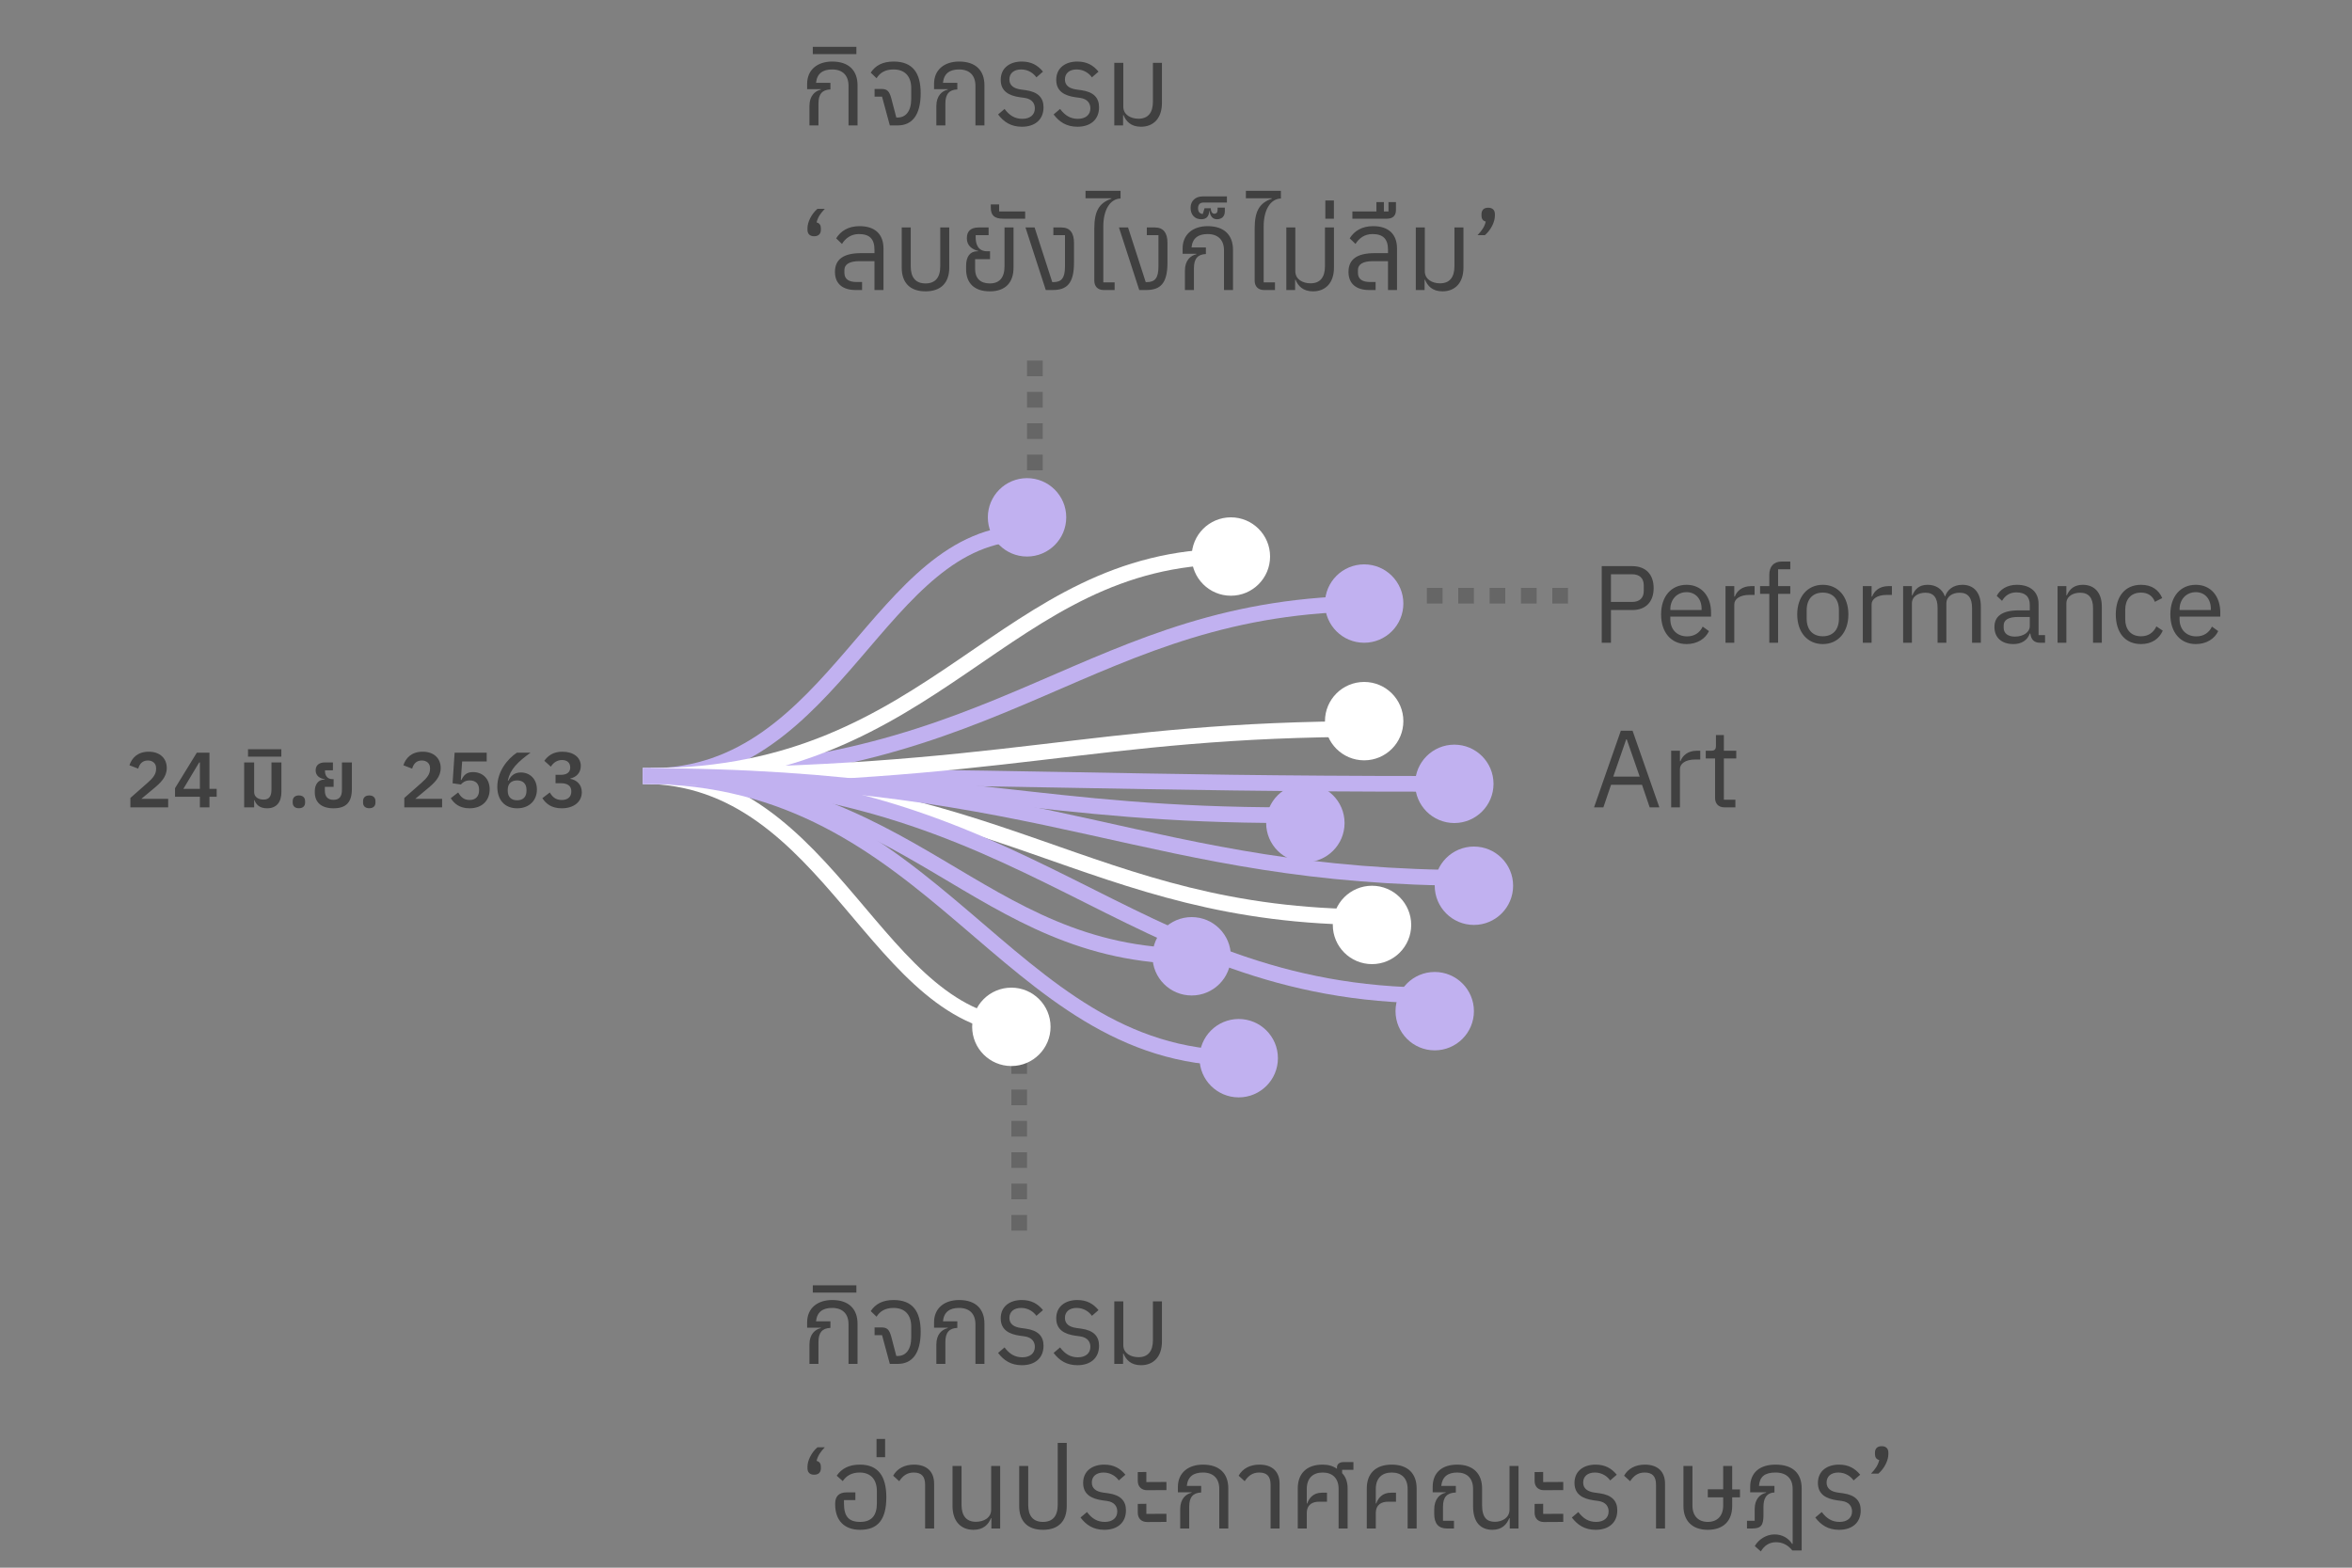 <svg width="300" height="200" viewBox="0 0 300 200" fill="none" xmlns="http://www.w3.org/2000/svg">
<rect x="0" y="0" width="300" height="200" fill="#808080" stroke="none"/>
<path d="M83.5 99C123.591 99 132.591 104 164.5 104" stroke="#C1B1F0" stroke-width="2"/>
<path d="M82.5 99C131.995 99 143.106 100 182.5 100" stroke="#C1B1F0" stroke-width="2"/>
<path d="M83 99C106.758 99 112.091 68 131 68" stroke="#C1B1F0" stroke-width="2"/>
<path d="M83 99C128.535 99 138.758 77 175 77" stroke="#C1B1F0" stroke-width="2"/>
<path d="M83 99C128.535 99 138.758 93 175 93" stroke="white" stroke-width="2"/>
<path d="M83 99C119.626 99 127.848 71 157 71" stroke="white" stroke-width="2"/>
<path d="M82 99C106.253 99 111.697 131 131 131" stroke="white" stroke-width="2"/>
<path d="M82 99C116.646 99 124.424 122 152 122" stroke="#C1B1F0" stroke-width="2"/>
<path d="M82 99C119.616 99 128.061 135 158 135" stroke="#C1B1F0" stroke-width="2"/>
<path d="M82 99C128.03 99 138.364 117 175 117" stroke="white" stroke-width="2"/>
<path d="M82 99C131.99 99 143.212 127 183 127" stroke="#C1B1F0" stroke-width="2"/>
<path d="M82 99C134.465 99 146.242 112 188 112" stroke="#C1B1F0" stroke-width="2"/>
<path d="M169 92C169 89.239 171.239 87 174 87C176.761 87 179 89.239 179 92C179 94.761 176.761 97 174 97C171.239 97 169 94.761 169 92Z" fill="white"/>
<line opacity="0.2" x1="200" y1="76" x2="180" y2="76" stroke="black" stroke-width="2" stroke-dasharray="2 2"/>
<line opacity="0.2" x1="132" y1="46" x2="132" y2="68" stroke="black" stroke-width="2" stroke-dasharray="2 2"/>
<line opacity="0.2" x1="130" y1="131" x2="130" y2="158" stroke="black" stroke-width="2" stroke-dasharray="2 2"/>
<path d="M152 71C152 68.239 154.239 66 157 66C159.761 66 162 68.239 162 71C162 73.761 159.761 76 157 76C154.239 76 152 73.761 152 71Z" fill="white"/>
<path d="M147 122C147 119.239 149.239 117 152 117C154.761 117 157 119.239 157 122C157 124.761 154.761 127 152 127C149.239 127 147 124.761 147 122Z" fill="#C1B1F0"/>
<path d="M180.5 100C180.5 97.239 182.739 95 185.5 95C188.261 95 190.5 97.239 190.5 100C190.5 102.761 188.261 105 185.5 105C182.739 105 180.5 102.761 180.5 100Z" fill="#C1B1F0"/>
<path d="M178 129C178 126.239 180.239 124 183 124C185.761 124 188 126.239 188 129C188 131.761 185.761 134 183 134C180.239 134 178 131.761 178 129Z" fill="#C1B1F0"/>
<path d="M126 66C126 63.239 128.239 61 131 61C133.761 61 136 63.239 136 66C136 68.761 133.761 71 131 71C128.239 71 126 68.761 126 66Z" fill="#C1B1F0"/>
<path d="M170 118C170 115.239 172.239 113 175 113C177.761 113 180 115.239 180 118C180 120.761 177.761 123 175 123C172.239 123 170 120.761 170 118Z" fill="white"/>
<path d="M129 126.5C126.515 126.5 124.5 128.515 124.5 131C124.5 133.485 126.515 135.5 129 135.5C131.485 135.5 133.5 133.485 133.5 131C133.5 128.515 131.485 126.5 129 126.5Z" fill="white" stroke="white"/>
<path d="M153 135C153 132.239 155.239 130 158 130C160.761 130 163 132.239 163 135C163 137.761 160.761 140 158 140C155.239 140 153 137.761 153 135Z" fill="#C1B1F0"/>
<path d="M183 113C183 110.239 185.239 108 188 108C190.761 108 193 110.239 193 113C193 115.761 190.761 118 188 118C185.239 118 183 115.761 183 113Z" fill="#C1B1F0"/>
<path d="M169 77C169 74.239 171.239 72 174 72C176.761 72 179 74.239 179 77C179 79.761 176.761 82 174 82C171.239 82 169 79.761 169 77Z" fill="#C1B1F0"/>
<path d="M161.5 105C161.5 102.239 163.739 100 166.5 100C169.261 100 171.5 102.239 171.5 105C171.5 107.761 169.261 110 166.5 110C163.739 110 161.5 107.761 161.5 105Z" fill="#C1B1F0"/>
<path d="M106.144 7.852C104.296 7.852 102.952 8.874 102.952 10.694V11.38H104.702V11.436C103.974 11.604 103.246 12.206 103.246 13.522V16H104.394V13.214C104.394 11.996 104.884 11.45 105.92 11.408V10.568H104.086C104.212 9.364 104.954 8.86 106.144 8.86C107.474 8.86 108.23 9.616 108.23 10.946V16H109.378V10.876C109.378 9.028 108.3 7.852 106.144 7.852ZM103.674 6.9H109.232V5.976H103.674V6.9ZM113.975 7.852C112.617 7.852 111.665 8.342 111.063 9.266L111.805 9.98C112.239 9.266 112.953 8.86 113.961 8.86C115.417 8.86 116.229 9.728 116.229 11.254V12.598C116.229 14.208 115.515 14.992 114.507 14.992H114.325L113.695 12.584C113.443 11.632 113.163 11.352 112.449 11.352H111.553V12.332H112.505L113.499 16H114.507C116.355 16 117.433 14.656 117.433 11.898C117.433 9.28 116.397 7.852 113.975 7.852ZM122.332 7.852C120.484 7.852 119.14 8.874 119.14 10.694V11.38H120.89V11.436C120.162 11.604 119.434 12.206 119.434 13.522V16H120.582V13.214C120.582 11.996 121.072 11.45 122.108 11.408V10.568H120.274C120.4 9.364 121.142 8.86 122.332 8.86C123.662 8.86 124.418 9.616 124.418 10.946V16H125.566V10.876C125.566 9.028 124.488 7.852 122.332 7.852ZM130.345 16.168C132.011 16.168 133.103 15.258 133.103 13.69C133.103 12.486 132.431 11.73 130.835 11.506L130.219 11.422C129.309 11.296 128.749 10.904 128.749 10.134C128.749 9.364 129.309 8.86 130.247 8.86C131.171 8.86 131.857 9.378 132.193 9.868L133.033 9.14C132.375 8.328 131.535 7.852 130.331 7.852C128.861 7.852 127.643 8.622 127.643 10.19C127.643 11.674 128.735 12.206 130.065 12.402L130.681 12.486C131.661 12.626 131.997 13.214 131.997 13.83C131.997 14.656 131.367 15.16 130.415 15.16C129.449 15.16 128.763 14.74 128.133 13.9L127.307 14.6C128.021 15.538 128.931 16.168 130.345 16.168ZM137.427 16.168C139.093 16.168 140.185 15.258 140.185 13.69C140.185 12.486 139.513 11.73 137.917 11.506L137.301 11.422C136.391 11.296 135.831 10.904 135.831 10.134C135.831 9.364 136.391 8.86 137.329 8.86C138.253 8.86 138.939 9.378 139.275 9.868L140.115 9.14C139.457 8.328 138.617 7.852 137.413 7.852C135.943 7.852 134.725 8.622 134.725 10.19C134.725 11.674 135.817 12.206 137.147 12.402L137.763 12.486C138.743 12.626 139.079 13.214 139.079 13.83C139.079 14.656 138.449 15.16 137.497 15.16C136.531 15.16 135.845 14.74 135.215 13.9L134.389 14.6C135.103 15.538 136.013 16.168 137.427 16.168ZM145.531 16.168C147.155 16.168 148.205 15.062 148.205 13.144V8.02H147.057V12.976C147.057 14.404 146.413 15.146 145.223 15.146C144.243 15.146 143.277 14.656 143.277 13.606V8.02H142.129V16H143.249V14.684H143.305C143.613 15.44 144.215 16.168 145.531 16.168ZM103.848 30.14C104.436 30.14 104.702 29.804 104.702 29.314V29.118C104.702 28.74 104.534 28.46 104.156 28.376C104.31 27.718 104.646 27.228 105.206 26.64H104.268C103.47 27.326 102.994 28.362 102.994 29.118V29.314C102.994 29.804 103.26 30.14 103.848 30.14ZM109.636 28.852C108.194 28.852 107.228 29.482 106.654 30.406L107.396 31.12C107.83 30.406 108.544 29.86 109.552 29.86C110.896 29.86 111.54 30.462 111.54 31.876V32.296H109.832C107.578 32.296 106.5 33.094 106.5 34.69C106.5 36.23 107.522 37 109.132 37H109.958V35.978H109.272C108.264 35.978 107.704 35.614 107.704 34.802V34.438C107.704 33.738 108.334 33.318 109.594 33.318H111.54V37H112.688V31.708C112.688 29.888 111.624 28.852 109.636 28.852ZM118.054 37.168C120.028 37.168 121.078 36.062 121.078 34.144V29.02H119.93V33.976C119.93 35.418 119.286 36.16 118.054 36.16C116.808 36.16 116.164 35.418 116.164 33.976V29.02H115.016V34.144C115.016 36.062 116.066 37.168 118.054 37.168ZM126.252 37.168C128.226 37.168 129.276 36.062 129.276 34.144V29.02H128.128V33.976C128.128 35.418 127.484 36.16 126.252 36.16C125.02 36.16 124.376 35.474 124.376 34.34V33.066H126.28V32.058H125.916C124.796 32.058 124.446 31.218 124.446 30.28V30H126.098V29.02H124.824C123.816 29.02 123.326 29.51 123.326 30.364V30.434C123.326 31.372 124.068 31.848 124.782 32.016V32.058H124.656C123.732 32.058 123.228 32.744 123.228 33.906V34.354C123.228 36.118 124.278 37.168 126.252 37.168ZM127.96 27.9H130.76V26.976H127.442V26.08H126.378V26.486C126.378 27.48 126.84 27.9 127.96 27.9ZM133.391 37H134.273C136.079 37 136.989 36.174 136.989 33.5V30.98C136.989 29.72 136.471 29.02 135.393 29.02H134.357V30H135.841V33.99C135.841 35.502 135.379 35.992 134.343 35.992H134.217L131.963 29.02H130.801L133.391 37ZM140.771 37H142.171V36.02H140.729V28.852C140.729 26.864 141.541 25.366 142.927 25.324V24.344H138.461V25.296H141.765V25.352C140.169 25.898 139.581 26.962 139.581 29.174V35.81C139.581 36.51 140.001 37 140.771 37ZM145.313 37H146.195C148.001 37 148.911 36.174 148.911 33.5V30.98C148.911 29.72 148.393 29.02 147.315 29.02H146.279V30H147.763V33.99C147.763 35.502 147.301 35.992 146.265 35.992H146.139L143.885 29.02H142.723L145.313 37ZM154.037 28.852C152.189 28.852 150.845 29.874 150.845 31.694V32.38H152.595V32.436C151.867 32.604 151.139 33.206 151.139 34.522V37H152.287V34.214C152.287 32.996 152.777 32.45 153.813 32.408V31.568H151.979C152.105 30.364 152.847 29.86 154.037 29.86C155.367 29.86 156.123 30.616 156.123 31.946V37H157.271V31.876C157.271 30.028 156.193 28.852 154.037 28.852ZM153.485 25.842H156.495V25.058H153.401C152.477 25.058 151.861 25.632 151.861 26.514C151.861 27.396 152.393 27.97 153.219 27.97C153.849 27.97 154.143 27.634 154.213 27.144L154.255 26.864H154.269C154.339 27.578 154.689 27.97 155.221 27.97C155.781 27.97 156.229 27.662 156.229 26.948V26.486H155.305V26.808C155.305 27.116 155.137 27.27 154.899 27.27C154.591 27.27 154.437 26.948 154.437 26.57H153.639L153.415 27.298C153.023 27.27 152.813 27.018 152.813 26.57C152.813 26.094 153.051 25.842 153.485 25.842ZM161.224 37H162.624V36.02H161.182V28.852C161.182 26.864 161.994 25.366 163.38 25.324V24.344H158.914V25.296H162.218V25.352C160.622 25.898 160.034 26.962 160.034 29.174V35.81C160.034 36.51 160.454 37 161.224 37ZM167.474 37.168C169.098 37.168 170.148 36.062 170.148 34.144V29.02H169V33.976C169 35.404 168.356 36.146 167.166 36.146C166.186 36.146 165.22 35.656 165.22 34.606V29.02H164.072V37H165.192V35.684H165.248C165.556 36.44 166.158 37.168 167.474 37.168ZM169.048 27.9H170.14V25.576H169.048V27.9ZM175.138 28.852C173.696 28.852 172.73 29.482 172.156 30.406L172.898 31.12C173.332 30.406 174.046 29.86 175.054 29.86C176.398 29.86 177.042 30.462 177.042 31.876V32.296H175.334C173.08 32.296 172.002 33.094 172.002 34.69C172.002 36.23 173.024 37 174.634 37H175.46V35.978H174.774C173.766 35.978 173.206 35.614 173.206 34.802V34.438C173.206 33.738 173.836 33.318 175.096 33.318H177.042V37H178.19V31.708C178.19 29.888 177.126 28.852 175.138 28.852ZM177.104 25.786V26.976H176.516V25.786H175.564V26.976H172.498V27.9H176.894C177.664 27.9 178.056 27.522 178.056 26.766V25.786H177.104ZM183.99 37.168C185.614 37.168 186.664 36.062 186.664 34.144V29.02H185.516V33.976C185.516 35.404 184.872 36.146 183.682 36.146C182.702 36.146 181.736 35.656 181.736 34.606V29.02H180.588V37H181.708V35.684H181.764C182.072 36.44 182.674 37.168 183.99 37.168ZM188.462 30H189.4C190.198 29.314 190.674 28.278 190.674 27.522V27.326C190.674 26.836 190.408 26.5 189.82 26.5C189.232 26.5 188.966 26.836 188.966 27.326V27.522C188.966 27.9 189.134 28.18 189.512 28.264C189.358 28.922 189.022 29.412 188.462 30Z" fill="black" fill-opacity="0.5"/>
<path d="M204.302 82H205.478V77.828H208.194C209.944 77.828 210.924 76.75 210.924 75.028C210.924 73.306 209.944 72.228 208.194 72.228H204.302V82ZM205.478 76.792V73.264H208.194C209.118 73.264 209.664 73.768 209.664 74.664V75.392C209.664 76.288 209.118 76.792 208.194 76.792H205.478ZM215.123 82.168C216.481 82.168 217.517 81.496 217.979 80.516L217.181 79.942C216.803 80.74 216.103 81.188 215.193 81.188C213.849 81.188 213.051 80.25 213.051 79.004V78.668H218.245V78.136C218.245 76.092 217.055 74.608 215.123 74.608C213.163 74.608 211.875 76.092 211.875 78.388C211.875 80.684 213.163 82.168 215.123 82.168ZM213.051 77.828V77.73C213.051 76.47 213.905 75.546 215.123 75.546C216.271 75.546 217.041 76.4 217.041 77.674V77.828H213.051ZM220.09 82H221.21V77.1C221.21 76.414 221.938 75.896 223.142 75.896H223.8V74.776H223.366C222.19 74.776 221.532 75.42 221.28 76.106H221.21V74.776H220.09V82ZM225.678 82H226.798V75.756H228.352V74.776H226.798V72.62H228.352V71.64H227.26C226.196 71.64 225.678 72.326 225.678 73.32V74.776H224.502V75.756H225.678V82ZM232.5 82.168C234.432 82.168 235.762 80.684 235.762 78.388C235.762 76.092 234.432 74.608 232.5 74.608C230.568 74.608 229.238 76.092 229.238 78.388C229.238 80.684 230.568 82.168 232.5 82.168ZM232.5 81.174C231.296 81.174 230.442 80.432 230.442 78.906V77.87C230.442 76.344 231.296 75.602 232.5 75.602C233.704 75.602 234.558 76.344 234.558 77.87V78.906C234.558 80.432 233.704 81.174 232.5 81.174ZM237.604 82H238.724V77.1C238.724 76.414 239.452 75.896 240.656 75.896H241.314V74.776H240.88C239.704 74.776 239.046 75.42 238.794 76.106H238.724V74.776H237.604V82ZM242.745 82H243.865V76.988C243.865 76.064 244.705 75.616 245.587 75.616C246.651 75.616 247.141 76.274 247.141 77.562V82H248.261V76.988C248.261 76.064 249.073 75.616 249.955 75.616C251.047 75.616 251.537 76.288 251.537 77.562V82H252.657V77.366C252.657 75.616 251.775 74.608 250.305 74.608C249.073 74.608 248.373 75.294 248.107 76.078H248.079C247.687 75.042 246.819 74.608 245.867 74.608C244.747 74.608 244.243 75.21 243.921 75.952H243.865V74.776H242.745V82ZM256.815 82.168C257.823 82.168 258.593 81.706 258.901 80.824H258.971L258.985 80.908C259.083 81.538 259.405 82 260.217 82H260.847V81.02H260.021V77.044C260.021 75.518 258.985 74.608 257.249 74.608C255.947 74.608 255.079 75.252 254.687 76.022L255.359 76.652C255.751 75.994 256.325 75.574 257.193 75.574C258.341 75.574 258.901 76.134 258.901 77.156V77.87H257.473C255.373 77.87 254.393 78.626 254.393 79.984C254.393 81.328 255.289 82.168 256.815 82.168ZM256.997 81.216C256.129 81.216 255.569 80.81 255.569 80.096V79.802C255.569 79.102 256.143 78.71 257.417 78.71H258.901V79.9C258.901 80.642 258.103 81.216 256.997 81.216ZM262.446 82H263.566V76.988C263.566 76.064 264.434 75.616 265.33 75.616C266.408 75.616 266.968 76.274 266.968 77.562V82H268.088V77.366C268.088 75.616 267.15 74.608 265.666 74.608C264.588 74.608 263.972 75.14 263.622 75.952H263.566V74.776H262.446V82ZM273.091 82.168C274.463 82.168 275.401 81.496 275.863 80.46L275.051 79.914C274.659 80.74 274.001 81.174 273.091 81.174C271.761 81.174 271.075 80.264 271.075 79.004V77.772C271.075 76.512 271.761 75.602 273.091 75.602C273.973 75.602 274.589 76.036 274.855 76.778L275.793 76.302C275.373 75.308 274.519 74.608 273.091 74.608C271.061 74.608 269.871 76.078 269.871 78.388C269.871 80.698 271.061 82.168 273.091 82.168ZM280.078 82.168C281.436 82.168 282.472 81.496 282.934 80.516L282.136 79.942C281.758 80.74 281.058 81.188 280.148 81.188C278.804 81.188 278.006 80.25 278.006 79.004V78.668H283.2V78.136C283.2 76.092 282.01 74.608 280.078 74.608C278.118 74.608 276.83 76.092 276.83 78.388C276.83 80.684 278.118 82.168 280.078 82.168ZM278.006 77.828V77.73C278.006 76.47 278.86 75.546 280.078 75.546C281.226 75.546 281.996 76.4 281.996 77.674V77.828H278.006ZM203.322 103H204.512L205.492 100.116H209.44L210.42 103H211.652L208.236 93.228H206.738L203.322 103ZM205.772 99.08L207.424 94.32H207.494L209.146 99.08H205.772ZM213.159 103H214.279V98.1C214.279 97.414 215.007 96.896 216.211 96.896H216.869V95.776H216.435C215.259 95.776 214.601 96.42 214.349 97.106H214.279V95.776H213.159V103ZM219.95 103H221.35V102.02H219.88V96.756H221.462V95.776H219.88V93.774H218.872V95.118C218.872 95.608 218.718 95.776 218.242 95.776H217.57V96.756H218.76V101.81C218.76 102.51 219.18 103 219.95 103Z" fill="black" fill-opacity="0.5"/>
<path d="M106.144 165.852C104.296 165.852 102.952 166.874 102.952 168.694V169.38H104.702V169.436C103.974 169.604 103.246 170.206 103.246 171.522V174H104.394V171.214C104.394 169.996 104.884 169.45 105.92 169.408V168.568H104.086C104.212 167.364 104.954 166.86 106.144 166.86C107.474 166.86 108.23 167.616 108.23 168.946V174H109.378V168.876C109.378 167.028 108.3 165.852 106.144 165.852ZM103.674 164.9H109.232V163.976H103.674V164.9ZM113.975 165.852C112.617 165.852 111.665 166.342 111.063 167.266L111.805 167.98C112.239 167.266 112.953 166.86 113.961 166.86C115.417 166.86 116.229 167.728 116.229 169.254V170.598C116.229 172.208 115.515 172.992 114.507 172.992H114.325L113.695 170.584C113.443 169.632 113.163 169.352 112.449 169.352H111.553V170.332H112.505L113.499 174H114.507C116.355 174 117.433 172.656 117.433 169.898C117.433 167.28 116.397 165.852 113.975 165.852ZM122.332 165.852C120.484 165.852 119.14 166.874 119.14 168.694V169.38H120.89V169.436C120.162 169.604 119.434 170.206 119.434 171.522V174H120.582V171.214C120.582 169.996 121.072 169.45 122.108 169.408V168.568H120.274C120.4 167.364 121.142 166.86 122.332 166.86C123.662 166.86 124.418 167.616 124.418 168.946V174H125.566V168.876C125.566 167.028 124.488 165.852 122.332 165.852ZM130.345 174.168C132.011 174.168 133.103 173.258 133.103 171.69C133.103 170.486 132.431 169.73 130.835 169.506L130.219 169.422C129.309 169.296 128.749 168.904 128.749 168.134C128.749 167.364 129.309 166.86 130.247 166.86C131.171 166.86 131.857 167.378 132.193 167.868L133.033 167.14C132.375 166.328 131.535 165.852 130.331 165.852C128.861 165.852 127.643 166.622 127.643 168.19C127.643 169.674 128.735 170.206 130.065 170.402L130.681 170.486C131.661 170.626 131.997 171.214 131.997 171.83C131.997 172.656 131.367 173.16 130.415 173.16C129.449 173.16 128.763 172.74 128.133 171.9L127.307 172.6C128.021 173.538 128.931 174.168 130.345 174.168ZM137.427 174.168C139.093 174.168 140.185 173.258 140.185 171.69C140.185 170.486 139.513 169.73 137.917 169.506L137.301 169.422C136.391 169.296 135.831 168.904 135.831 168.134C135.831 167.364 136.391 166.86 137.329 166.86C138.253 166.86 138.939 167.378 139.275 167.868L140.115 167.14C139.457 166.328 138.617 165.852 137.413 165.852C135.943 165.852 134.725 166.622 134.725 168.19C134.725 169.674 135.817 170.206 137.147 170.402L137.763 170.486C138.743 170.626 139.079 171.214 139.079 171.83C139.079 172.656 138.449 173.16 137.497 173.16C136.531 173.16 135.845 172.74 135.215 171.9L134.389 172.6C135.103 173.538 136.013 174.168 137.427 174.168ZM145.531 174.168C147.155 174.168 148.205 173.062 148.205 171.144V166.02H147.057V170.976C147.057 172.404 146.413 173.146 145.223 173.146C144.243 173.146 143.277 172.656 143.277 171.606V166.02H142.129V174H143.249V172.684H143.305C143.613 173.44 144.215 174.168 145.531 174.168ZM103.848 188.14C104.436 188.14 104.702 187.804 104.702 187.314V187.118C104.702 186.74 104.534 186.46 104.156 186.376C104.31 185.718 104.646 185.228 105.206 184.64H104.268C103.47 185.326 102.994 186.362 102.994 187.118V187.314C102.994 187.804 103.26 188.14 103.848 188.14ZM109.72 195.168C112.002 195.168 113.052 193.824 113.052 191.01C113.052 188.28 111.974 186.852 109.678 186.852C108.32 186.852 107.354 187.342 106.724 188.266L107.494 188.952C107.956 188.266 108.642 187.86 109.65 187.86C111.05 187.86 111.848 188.728 111.848 190.254V191.794C111.848 193.376 111.134 194.16 109.72 194.16C108.264 194.16 107.648 193.474 107.648 191.794V191.374H109.104V190.394H107.984C107.06 190.394 106.528 190.856 106.528 191.808V191.92C106.528 193.978 107.69 195.168 109.72 195.168ZM111.804 185.9H112.896V183.576H111.804V185.9ZM118 195H119.148V189.288C119.148 187.734 118.21 186.852 116.572 186.852C115.368 186.852 114.416 187.37 113.926 188.266L114.696 188.966C115.144 188.294 115.69 187.86 116.544 187.86C117.51 187.86 118 188.322 118 189.414V195ZM124.17 195.168C125.486 195.168 126.088 194.44 126.396 193.684H126.452V195H127.572V187.02H126.424V192.606C126.424 193.656 125.458 194.146 124.478 194.146C123.288 194.146 122.644 193.404 122.644 191.976V187.02H121.496V192.144C121.496 194.062 122.546 195.168 124.17 195.168ZM133.038 195.168C135.012 195.168 136.062 194.062 136.062 192.144V184.08H134.914V191.976C134.914 193.418 134.27 194.16 133.038 194.16C131.792 194.16 131.148 193.418 131.148 191.976V187.02H130V192.144C130 194.062 131.05 195.168 133.038 195.168ZM140.858 195.168C142.524 195.168 143.616 194.258 143.616 192.69C143.616 191.486 142.944 190.73 141.348 190.506L140.732 190.422C139.822 190.296 139.262 189.904 139.262 189.134C139.262 188.364 139.822 187.86 140.76 187.86C141.684 187.86 142.37 188.378 142.706 188.868L143.546 188.14C142.888 187.328 142.048 186.852 140.844 186.852C139.374 186.852 138.156 187.622 138.156 189.19C138.156 190.674 139.248 191.206 140.578 191.402L141.194 191.486C142.174 191.626 142.51 192.214 142.51 192.83C142.51 193.656 141.88 194.16 140.928 194.16C139.962 194.16 139.276 193.74 138.646 192.9L137.82 193.6C138.534 194.538 139.444 195.168 140.858 195.168ZM146.316 190.114L148.78 190.1V189.064L146.218 189.078V187.79L145.126 187.804V188.924C145.126 189.68 145.616 190.114 146.316 190.114ZM146.316 194.174L148.78 194.16V193.124L146.218 193.138V191.85L145.126 191.864V192.984C145.126 193.74 145.616 194.174 146.316 194.174ZM153.435 186.852C151.587 186.852 150.243 187.874 150.243 189.694V190.38H151.993V190.436C151.265 190.604 150.537 191.206 150.537 192.522V195H151.685V192.214C151.685 190.996 152.175 190.45 153.211 190.408V189.568H151.377C151.503 188.364 152.245 187.86 153.435 187.86C154.765 187.86 155.521 188.616 155.521 189.946V195H156.669V189.876C156.669 188.028 155.591 186.852 153.435 186.852ZM162.064 195H163.212V189.288C163.212 187.734 162.274 186.852 160.636 186.852C159.432 186.852 158.48 187.37 157.99 188.266L158.76 188.966C159.208 188.294 159.754 187.86 160.608 187.86C161.574 187.86 162.064 188.322 162.064 189.414V195ZM172.631 187.51V186.53H171.343C170.853 186.53 170.531 186.796 170.531 187.202V187.384C170.027 187.02 169.411 186.852 168.697 186.852C166.625 186.852 165.533 188.028 165.533 189.876V195H166.681V193.054C166.681 191.878 167.493 191.584 168.235 191.584H169.257V190.436H168.599C167.535 190.436 166.989 191.094 166.737 191.808H166.681V189.946C166.681 188.602 167.451 187.86 168.711 187.86C169.971 187.86 170.741 188.602 170.741 189.946V195H171.889V189.876C171.889 189.064 171.637 188.378 171.189 187.944V187.51H172.631ZM174.337 195H175.485V193.054C175.485 191.878 176.297 191.584 177.039 191.584H178.061V190.436H177.403C176.339 190.436 175.793 191.094 175.541 191.808H175.485V189.946C175.485 188.602 176.255 187.86 177.515 187.86C178.775 187.86 179.545 188.602 179.545 189.946V195H180.693V189.876C180.693 188.028 179.601 186.852 177.515 186.852C175.429 186.852 174.337 188.028 174.337 189.876V195ZM192.54 187.02V192.606C192.54 193.656 191.574 194.146 190.678 194.146C189.684 194.146 189.04 193.656 189.04 191.99V189.876C189.04 188.028 187.92 186.852 185.876 186.852C183.93 186.852 182.74 187.874 182.74 189.694V190.38H184.392V190.436C183.664 190.604 182.936 191.206 182.936 192.606V193.11C182.936 194.384 183.482 195 184.574 195H185.456V194.02H184.056V192.214C184.056 190.996 184.546 190.45 185.694 190.408V189.568H183.832C183.958 188.42 184.644 187.86 185.876 187.86C187.122 187.86 187.892 188.602 187.892 189.946V192.158C187.892 194.314 188.942 195.168 190.37 195.168C191.602 195.168 192.204 194.44 192.512 193.684H192.568V195H193.688V187.02H192.54ZM196.93 190.114L199.394 190.1V189.064L196.832 189.078V187.79L195.74 187.804V188.924C195.74 189.68 196.23 190.114 196.93 190.114ZM196.93 194.174L199.394 194.16V193.124L196.832 193.138V191.85L195.74 191.864V192.984C195.74 193.74 196.23 194.174 196.93 194.174ZM203.53 195.168C205.196 195.168 206.288 194.258 206.288 192.69C206.288 191.486 205.616 190.73 204.02 190.506L203.404 190.422C202.494 190.296 201.934 189.904 201.934 189.134C201.934 188.364 202.494 187.86 203.432 187.86C204.356 187.86 205.042 188.378 205.378 188.868L206.218 188.14C205.56 187.328 204.72 186.852 203.516 186.852C202.046 186.852 200.828 187.622 200.828 189.19C200.828 190.674 201.92 191.206 203.25 191.402L203.866 191.486C204.846 191.626 205.182 192.214 205.182 192.83C205.182 193.656 204.552 194.16 203.6 194.16C202.634 194.16 201.948 193.74 201.318 192.9L200.492 193.6C201.206 194.538 202.116 195.168 203.53 195.168ZM211.228 195H212.376V189.288C212.376 187.734 211.438 186.852 209.8 186.852C208.596 186.852 207.644 187.37 207.154 188.266L207.924 188.966C208.372 188.294 208.918 187.86 209.772 187.86C210.738 187.86 211.228 188.322 211.228 189.414V195ZM221.935 190.016H220.941V187.02H219.793V190.002H217.833V191.024H219.793V192.074C219.793 193.418 219.023 194.16 217.833 194.16C216.643 194.16 215.873 193.418 215.873 192.074V187.02H214.725V192.144C214.725 193.992 215.817 195.168 217.833 195.168C219.849 195.168 220.941 193.992 220.941 192.144V191.024H221.935V190.016ZM226.472 186.852C224.456 186.852 223.238 187.874 223.238 189.694V190.38H225.268V190.436C224.54 190.604 223.812 191.206 223.812 192.522V194.02H222.832V195H223.434C224.596 195 224.932 194.65 224.932 193.278V192.214C224.932 191.234 225.268 190.45 226.332 190.408V189.568H224.358C224.456 188.378 225.1 187.86 226.472 187.86C227.858 187.86 228.656 188.616 228.656 189.946V196.96H228.586C228.124 196.246 227.354 195.756 226.332 195.756C225.324 195.756 224.316 196.372 223.826 197.24L224.596 197.926C225.016 197.212 225.646 196.75 226.528 196.75C227.34 196.75 228.04 197.086 228.614 197.8H229.804V189.876C229.804 188.028 228.74 186.852 226.472 186.852ZM234.579 195.168C236.245 195.168 237.337 194.258 237.337 192.69C237.337 191.486 236.665 190.73 235.069 190.506L234.453 190.422C233.543 190.296 232.983 189.904 232.983 189.134C232.983 188.364 233.543 187.86 234.481 187.86C235.405 187.86 236.091 188.378 236.427 188.868L237.267 188.14C236.609 187.328 235.769 186.852 234.565 186.852C233.095 186.852 231.877 187.622 231.877 189.19C231.877 190.674 232.969 191.206 234.299 191.402L234.915 191.486C235.895 191.626 236.231 192.214 236.231 192.83C236.231 193.656 235.601 194.16 234.649 194.16C233.683 194.16 232.997 193.74 232.367 192.9L231.541 193.6C232.255 194.538 233.165 195.168 234.579 195.168ZM238.651 188H239.589C240.387 187.314 240.863 186.278 240.863 185.522V185.326C240.863 184.836 240.597 184.5 240.009 184.5C239.421 184.5 239.155 184.836 239.155 185.326V185.522C239.155 185.9 239.323 186.18 239.701 186.264C239.547 186.922 239.211 187.412 238.651 188Z" fill="black" fill-opacity="0.5"/>
<path d="M16.63 103H21.45V101.91H18.03L19.52 100.67C20.48 99.88 21.27 99.14 21.27 97.98C21.27 96.77 20.43 95.9 18.97 95.9C17.55 95.9 16.81 96.71 16.51 97.63L17.63 98.06C17.79 97.49 18.14 97.02 18.86 97.02C19.45 97.02 19.91 97.37 19.91 97.98V98.12C19.91 98.73 19.56 99.23 18.82 99.87L16.63 101.8V103ZM25.496 103H26.716V101.65H27.636V100.64H26.716V96.02H25.106L22.326 100.55V101.65H25.496V103ZM23.386 100.64L25.406 97.27H25.496V100.64H23.386ZM34.066 103.12C35.266 103.12 35.895 102.35 35.895 101.01V97.27H34.626V100.73C34.626 101.59 34.325 102.01 33.626 102.01C33.005 102.01 32.416 101.71 32.416 101.06V97.27H31.145V103H32.416V102.09H32.465C32.666 102.64 33.105 103.12 34.066 103.12ZM31.635 96.53H35.885V95.58H31.635V96.53ZM38.125 103.11C38.665 103.11 38.915 102.81 38.915 102.39V102.21C38.915 101.79 38.665 101.48 38.125 101.48C37.585 101.48 37.335 101.79 37.335 102.21V102.39C37.335 102.81 37.585 103.11 38.125 103.11ZM42.533 103.12C44.194 103.12 44.883 102.31 44.883 100.63V97.27H43.614V100.78C43.614 101.62 43.273 102.04 42.533 102.04C41.803 102.04 41.434 101.62 41.434 100.86V100.38H42.553V99.4H42.373C41.783 99.4 41.453 98.95 41.453 98.4V98.27H42.464V97.27H41.434C40.663 97.27 40.264 97.67 40.264 98.26V98.3C40.264 98.95 40.783 99.33 41.434 99.41V99.46H41.334C40.614 99.46 40.154 100.08 40.154 100.91V101.08C40.154 102.37 41.004 103.12 42.533 103.12ZM47.099 103.11C47.639 103.11 47.889 102.81 47.889 102.39V102.21C47.889 101.79 47.639 101.48 47.099 101.48C46.559 101.48 46.309 101.79 46.309 102.21V102.39C46.309 102.81 46.559 103.11 47.099 103.11ZM51.571 103H56.391V101.91H52.971L54.461 100.67C55.421 99.88 56.211 99.14 56.211 97.98C56.211 96.77 55.371 95.9 53.911 95.9C52.491 95.9 51.751 96.71 51.451 97.63L52.571 98.06C52.731 97.49 53.081 97.02 53.801 97.02C54.391 97.02 54.851 97.37 54.851 97.98V98.12C54.851 98.73 54.501 99.23 53.761 99.87L51.571 101.8V103ZM59.888 103.12C61.528 103.12 62.458 102.1 62.458 100.7C62.458 99.32 61.528 98.5 60.328 98.5C59.498 98.5 59.148 98.9 58.858 99.5H58.778L58.947 97.14H62.078V96.02H57.987L57.727 99.93L58.788 100.08C58.998 99.83 59.347 99.56 59.917 99.56C60.667 99.56 61.108 100 61.108 100.73V100.82C61.108 101.58 60.688 102.06 59.898 102.06C59.138 102.06 58.758 101.64 58.438 101.1L57.498 101.83C57.917 102.5 58.597 103.12 59.888 103.12ZM65.964 103.12C67.494 103.12 68.484 102.13 68.484 100.72C68.484 99.4 67.604 98.55 66.434 98.55C65.564 98.55 65.124 99.04 64.854 99.59L64.774 99.56C65.084 98.13 66.044 97.2 67.674 96.02H65.934C64.764 96.8 63.434 98.38 63.434 100.38C63.434 102.05 64.374 103.12 65.964 103.12ZM65.964 102.1C65.214 102.1 64.764 101.67 64.764 100.9V100.75C64.764 99.99 65.214 99.56 65.964 99.56C66.704 99.56 67.154 99.99 67.154 100.75V100.9C67.154 101.67 66.704 102.1 65.964 102.1ZM71.65 103.12C73.18 103.12 74.21 102.3 74.21 101.07C74.21 100.08 73.55 99.51 72.75 99.36V99.31C73.48 99.16 74.08 98.61 74.08 97.72C74.08 96.6 73.12 95.9 71.73 95.9C70.56 95.9 69.9 96.41 69.43 97.06L70.26 97.81C70.59 97.28 71.08 96.96 71.69 96.96C72.33 96.96 72.73 97.31 72.73 97.89V97.96C72.73 98.47 72.35 98.85 71.55 98.85H70.86V99.92H71.55C72.39 99.92 72.87 100.27 72.87 100.93V100.99C72.87 101.65 72.43 102.06 71.65 102.06C70.86 102.06 70.45 101.66 70.13 101.1L69.18 101.83C69.62 102.5 70.3 103.12 71.65 103.12Z" fill="black" fill-opacity="0.5"/>
</svg>
